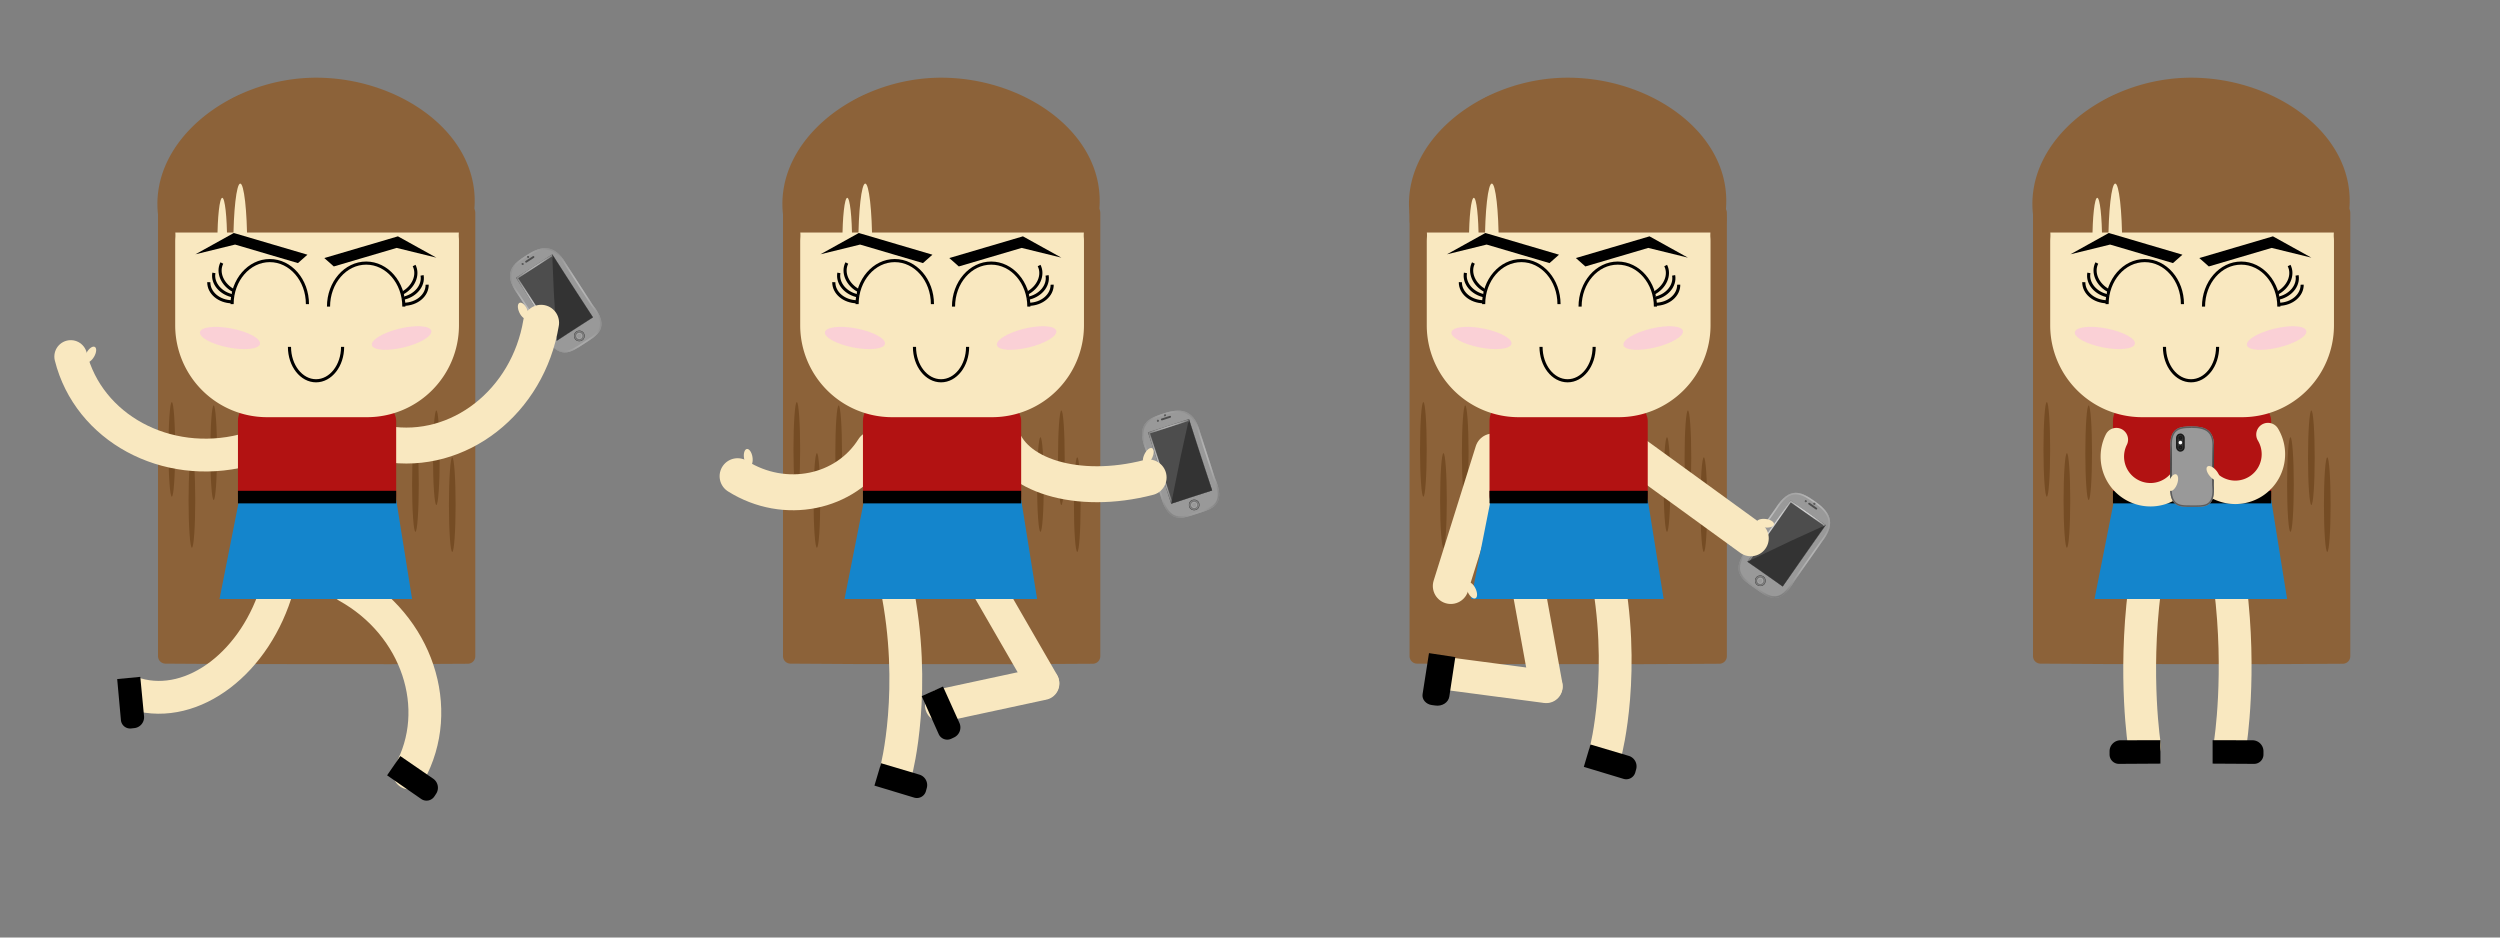 <svg xmlns="http://www.w3.org/2000/svg" xmlns:xlink="http://www.w3.org/1999/xlink" width="1600" height="600" viewBox="0 0 1600 600"><rect x="0" y="0" width="1600" height="600" fill="#808080" stroke="none"/><defs><style>.cls-1{fill:#8c6239;}.cls-2{fill:#754c24;}.cls-14,.cls-15,.cls-19,.cls-21,.cls-3{fill:none;}.cls-3{stroke:#754c24;}.cls-18,.cls-19,.cls-23,.cls-3{stroke-miterlimit:10;}.cls-21,.cls-3{stroke-width:15px;}.cls-4{fill:#999;}.cls-5{fill:url(#radial-gradient);}.cls-6{fill:#4d4d4d;}.cls-7{fill:url(#radial-gradient-2);}.cls-23,.cls-8{fill:#333;}.cls-9{fill:url(#radial-gradient-3);}.cls-10{fill:url(#radial-gradient-4);}.cls-11{fill:url(#radial-gradient-5);}.cls-12{fill:url(#radial-gradient-6);}.cls-13,.cls-18{fill:#f9e8c0;}.cls-14,.cls-15,.cls-21{stroke:#f9e8c0;stroke-linecap:round;stroke-linejoin:round;}.cls-14{stroke-width:23px;}.cls-15{stroke-width:21px;}.cls-16{fill:#b21212;}.cls-17{fill:#1485cc;}.cls-18,.cls-19{stroke:#000;stroke-width:2px;}.cls-20{fill:#fcb9ec;opacity:0.5;}.cls-22{fill:url(#radial-gradient-7);}.cls-23{stroke:#1a1a1a;}.cls-24{fill:#fff;}.cls-25{fill:url(#radial-gradient-8);}.cls-26{fill:url(#radial-gradient-9);}.cls-27{fill:url(#radial-gradient-10);}.cls-28{fill:url(#radial-gradient-11);}.cls-29{fill:url(#radial-gradient-12);}.cls-30{fill:url(#radial-gradient-13);}.cls-31{fill:url(#radial-gradient-14);}.cls-32{fill:url(#radial-gradient-15);}.cls-33{fill:url(#radial-gradient-16);}.cls-34{fill:url(#radial-gradient-17);}.cls-35{fill:url(#radial-gradient-18);}.cls-36{fill:url(#radial-gradient-19);}</style><radialGradient id="radial-gradient" cx="355.7" cy="192.21" r="31.42" gradientTransform="matrix(0.84, -0.54, 0.88, 1.36, -112.38, 123.46)" gradientUnits="userSpaceOnUse"><stop offset="0" stop-color="#fff"/><stop offset="0.25" stop-color="#f8f8f8"/><stop offset="0.42" stop-color="#d8d8d8"/><stop offset="0.81" stop-color="#858585"/><stop offset="1" stop-color="#5c5c5c"/></radialGradient><radialGradient id="radial-gradient-2" cx="354.88" cy="190.42" r="26.18" gradientTransform="translate(-99.82 140.85) rotate(-32.89) scale(1 1.52)" xlink:href="#radial-gradient"/><radialGradient id="radial-gradient-3" cx="370.77" cy="214.99" r="3.39" gradientTransform="matrix(1, 0, 0, 1, 0, 0)" xlink:href="#radial-gradient"/><radialGradient id="radial-gradient-4" cx="334.48" cy="168.93" r="0.61" gradientTransform="matrix(0.84, -0.54, 0.57, 0.88, -42.31, 202.27)" xlink:href="#radial-gradient"/><radialGradient id="radial-gradient-5" cx="338.05" cy="164.42" r="0.61" gradientTransform="matrix(0.84, -0.54, 0.57, 0.88, -39.17, 203.66)" xlink:href="#radial-gradient"/><radialGradient id="radial-gradient-6" cx="370.77" cy="214.99" r="2.58" gradientTransform="matrix(1, 0, 0, 1, 0, 0)" xlink:href="#radial-gradient"/><radialGradient id="radial-gradient-7" cx="1402.93" cy="298.67" r="20.76" gradientUnits="userSpaceOnUse"><stop offset="0" stop-color="#fff"/><stop offset="0"/><stop offset="0.38" stop-color="#202020"/><stop offset="1" stop-color="#5c5c5c"/></radialGradient><radialGradient id="radial-gradient-8" cx="1141.96" cy="349.03" r="31.57" gradientTransform="matrix(0.82, 0.57, -0.93, 1.33, 532.35, -770.48)" xlink:href="#radial-gradient"/><radialGradient id="radial-gradient-9" cx="1143.4" cy="347.74" r="26.36" gradientTransform="matrix(0.82, 0.57, -0.87, 1.24, 509.96, -740.3)" xlink:href="#radial-gradient"/><radialGradient id="radial-gradient-10" cx="1126.59" cy="371.69" r="3.39" gradientTransform="matrix(1, 0, 0, 1, 0, 0)" xlink:href="#radial-gradient"/><radialGradient id="radial-gradient-11" cx="1155.65" cy="320.76" r="0.61" gradientTransform="matrix(0.82, 0.57, -0.6, 0.86, 402.15, -617.46)" xlink:href="#radial-gradient"/><radialGradient id="radial-gradient-12" cx="1161.18" cy="322.38" r="0.61" gradientTransform="matrix(0.82, 0.57, -0.6, 0.86, 404.12, -620.4)" xlink:href="#radial-gradient"/><radialGradient id="radial-gradient-13" cx="1126.59" cy="371.69" r="2.58" gradientTransform="matrix(1, 0, 0, 1, 0, 0)" xlink:href="#radial-gradient"/><radialGradient id="radial-gradient-14" cx="755.61" cy="297.09" r="29.88" gradientTransform="translate(-112 71.99) rotate(-18) scale(1 1.62)" xlink:href="#radial-gradient"/><radialGradient id="radial-gradient-15" cx="755.23" cy="295.32" r="24.04" gradientTransform="matrix(0.95, -0.31, 0.47, 1.44, -101.33, 103)" xlink:href="#radial-gradient"/><radialGradient id="radial-gradient-16" cx="764.26" cy="323.16" r="3.39" gradientTransform="matrix(1, 0, 0, 1, 0, 0)" xlink:href="#radial-gradient"/><radialGradient id="radial-gradient-17" cx="741.03" cy="269.32" r="0.61" gradientTransform="translate(-50.75 230.45) rotate(-18) scale(1 1.05)" xlink:href="#radial-gradient"/><radialGradient id="radial-gradient-18" cx="745.65" cy="265.87" r="0.61" gradientTransform="translate(-49.41 231.86) rotate(-18) scale(1 1.05)" xlink:href="#radial-gradient"/><radialGradient id="radial-gradient-19" cx="764.26" cy="323.16" r="2.58" gradientTransform="matrix(1, 0, 0, 1, 0, 0)" xlink:href="#radial-gradient"/></defs><title>Artboard 1</title><g id="Layer_1" data-name="Layer 1"><path class="cls-1" d="M149.07,425l-43.27-.27a4.82,4.82,0,0,1-4.68-5V136.37a4.82,4.82,0,0,1,4.68-5H299.51a4.83,4.83,0,0,1,4.68,5V419.8a4.83,4.83,0,0,1-4.68,5l-49.17.27"/><ellipse class="cls-2" cx="289.45" cy="322.96" rx="2.14" ry="30.27"/><ellipse class="cls-2" cx="279.27" cy="292.95" rx="2.14" ry="30.27"/><ellipse class="cls-2" cx="265.88" cy="310.1" rx="2.14" ry="30.27"/><ellipse class="cls-2" cx="136.75" cy="289.74" rx="2.14" ry="30.27"/><ellipse class="cls-2" cx="122.82" cy="320.28" rx="2.14" ry="30.27"/><ellipse class="cls-2" cx="109.96" cy="287.6" rx="2.14" ry="30.27"/><path class="cls-3" d="M141,86.94c0-11.85,12.46-21.43,27.86-21.43"/><path class="cls-4" d="M373.7,220.13h0c-8.46,5.48-15.67,10.94-25.34-5.43l-16.82-26c-10.48-14.41-3-19.86,5.43-25.34h0c8.47-5.47,17.31-8.36,25.34,5.44l16.82,26C391.25,210.17,382.16,214.66,373.7,220.13Z"/><path class="cls-5" d="M348.94,159.81h0c4.71,0,8.8,3.1,12.53,9.52l16.82,26,0,0,0,0c4.32,5.48,6.13,9.83,5.54,13.29-.71,4.19-4.91,6.87-9.36,9.71l-1.37.88-.85.55c-3.77,2.45-7.33,4.77-10.83,4.77-4.17,0-8.06-3.31-12.28-10.46l-16.82-26v0l0,0c-3.9-5.36-5.47-9.7-4.8-13.29.82-4.39,4.82-7.29,10-10.62,4.68-3,8.21-4.38,11.42-4.38m0-1c-4,0-8,2-12,4.54h0c-8.46,5.48-15.91,10.93-5.43,25.34l16.82,26c4.83,8.18,9.05,10.91,13.12,10.91s8-2.74,12.22-5.48h0c8.46-5.47,17.55-10,5.43-25.34l-16.82-26c-4.28-7.37-8.8-10-13.37-10Z"/><rect class="cls-6" x="341.08" y="166.41" width="27.59" height="48.02" transform="translate(-46.52 223.26) rotate(-32.89)"/><path class="cls-7" d="M353.13,164.15l25,38.64-21.49,13.89-25-38.64,21.49-13.89m.29-1.39-23.16,15,26.07,40.32,23.17-15-26.08-40.32Z"/><polygon class="cls-8" points="379.5 203.08 356.33 218.07 354.45 186.99 353.42 162.76 379.5 203.08"/><circle class="cls-6" cx="370.77" cy="214.99" r="3.39"/><path class="cls-9" d="M370.76,212.6h0a2.37,2.37,0,0,1,2,1.1,2.38,2.38,0,0,1-.71,3.3,2.37,2.37,0,0,1-3.3-.71,2.38,2.38,0,0,1,.71-3.3,2.3,2.3,0,0,1,1.29-.39m0-1a3.39,3.39,0,1,0,2.85,1.55,3.38,3.38,0,0,0-2.85-1.55Z"/><rect class="cls-6" x="335.67" y="165.35" width="6.78" height="1.23" rx="0.62" transform="translate(-35.78 210.75) rotate(-32.89)"/><rect class="cls-6" x="333.89" y="168.32" width="1.18" height="1.23" rx="0.59" transform="translate(-38.12 208.74) rotate(-32.89)"/><path class="cls-10" d="M334.46,168.32a.55.55,0,0,0-.32.1.58.58,0,0,0-.17.81l0,.05a.59.59,0,0,0,.49.27.55.55,0,0,0,.32-.1.59.59,0,0,0,.18-.81l0,0a.62.62,0,0,0-.5-.27Z"/><rect class="cls-6" x="337.46" y="163.8" width="1.18" height="1.23" rx="0.59" transform="translate(-35.09 209.96) rotate(-32.89)"/><path class="cls-11" d="M338,163.81a.62.62,0,0,0-.32.09.61.61,0,0,0-.18.82l0,0a.6.6,0,0,0,.5.27.62.62,0,0,0,.32-.09.6.6,0,0,0,.17-.82l0-.05a.58.58,0,0,0-.49-.26Z"/><circle class="cls-4" cx="370.77" cy="214.99" r="2.58"/><path class="cls-12" d="M370.76,213.41a1.58,1.58,0,0,1,.86,2.91,1.52,1.52,0,0,1-.85.26,1.58,1.58,0,0,1-.86-2.91,1.52,1.52,0,0,1,.85-.26m0-1a2.58,2.58,0,1,0,2.17,1.18,2.6,2.6,0,0,0-2.17-1.18Z"/><ellipse class="cls-13" cx="339.75" cy="203.15" rx="1.47" ry="3.01" transform="translate(-54.29 165.3) rotate(-25.39)"/><ellipse class="cls-13" cx="51.49" cy="228.34" rx="3.01" ry="1.47" transform="translate(-179.71 191.8) rotate(-68.31)"/><path class="cls-14" d="M346.31,206.58c-8.41,50.56-52.77,85.22-99.2,77.51"/><path class="cls-15" d="M155.94,288.2c-49.71,12.47-99.2-14.37-110.66-60"/><path class="cls-15" d="M222.17,375.29C267,400.15,284.78,453.57,262,494.72"/><path class="cls-15" d="M177.74,375.46c-13.71,48.33-54.09,79.12-90.28,68.85"/><rect class="cls-16" x="152.29" y="257.32" width="101.26" height="71.8" rx="12"/><polygon class="cls-17" points="263.73 383.35 140.5 383.35 153.03 320.01 253.59 320.01 263.73 383.35"/><rect x="152.29" y="314.12" width="101.26" height="8.04"/><path class="cls-13" d="M293.74,145.07c0-43.94-40.66-79.56-90.82-79.56s-90.82,35.62-90.82,79.56c0,1.39.05,2.77.13,4.13a20.56,20.56,0,0,1,0,2.72c-.06.87-.1,1.75-.1,2.64v53.76A58.82,58.82,0,0,0,170.75,267h64.34a58.82,58.82,0,0,0,58.65-58.65V154.56c0-.89,0-1.77-.1-2.64a22.42,22.42,0,0,1,0-2.72C293.69,147.84,293.74,146.46,293.74,145.07Z"/><g id="øjne"><path class="cls-18" d="M148.54,194.64c0-15.39,10.79-27.87,24.11-27.87s24.11,12.48,24.11,27.87"/><path class="cls-18" d="M148.44,193.14c-8.28-.12-14.91-5.75-14.81-12.55"/><path class="cls-18" d="M149.48,189.43c-8.15-1.46-13.8-8.07-12.6-14.77"/><path class="cls-18" d="M149.74,186.12c-7.38-3.77-10.86-11.73-7.76-17.8"/><path class="cls-18" d="M258.47,196.24c0-15.38-10.79-27.86-24.11-27.86s-24.11,12.48-24.11,27.86"/><path class="cls-18" d="M258.57,194.75c8.28-.13,14.91-5.75,14.81-12.55"/><path class="cls-18" d="M257.53,191c8.15-1.45,13.8-8.06,12.6-14.76"/><path class="cls-18" d="M257.27,187.73c7.38-3.77,10.85-11.74,7.76-17.8"/></g><path class="cls-19" d="M219.26,222c0,12-7.61,21.7-17,21.7s-17-9.71-17-21.7"/><path class="cls-1" d="M134.61,148.84H296.76c3.94,0,7.16-3.52,7.16-7.82v-2.61a7.55,7.55,0,0,0-.54-2.43c5.77-49.13-46.67-86.26-101-86.26-55,0-106.88,40.19-101.21,87.89a7,7,0,0,0,0,.8V141c0,4.3,3.22,7.82,7.16,7.82h28.44"/><path class="cls-13" d="M139.16,154.05c0-15.17,1.38-27.46,3.08-27.46s3.08,12.29,3.08,27.46"/><path class="cls-13" d="M149.34,156.59c0-21.6,2-39.11,4.42-39.11s4.42,17.51,4.42,39.11"/><ellipse class="cls-20" cx="147.2" cy="216.33" rx="6.16" ry="19.56" transform="translate(-93.45 319.07) rotate(-78.89)"/><ellipse class="cls-20" cx="257.04" cy="216.33" rx="19.56" ry="6.16" transform="translate(-43.72 66.61) rotate(-13.62)"/><polygon points="279.27 164.9 254.81 151.33 254.72 151.25 254.69 151.26 254.68 151.25 254.66 151.26 207.56 165.15 213.63 170.53 253.87 158.66 279.27 164.9"/><polygon points="125.05 162.76 149.51 149.18 149.6 149.1 149.63 149.11 149.64 149.11 149.66 149.12 196.76 163.01 190.69 168.38 150.45 156.52 125.05 162.76"/><path d="M77.39,460.9,75,434.6l14.78-1.42,2.41,25.21A7,7,0,0,1,85.86,466l-1.89.21A5.93,5.93,0,0,1,77.39,460.9Z"/><path d="M269.59,511.36l-21.85-15.15,8.47-12.31,21,14.44a7.07,7.07,0,0,1,1.82,9.82l-1.06,1.6A6,6,0,0,1,269.59,511.36Z"/><path class="cls-1" d="M1349.07,425l-43.27-.27a4.82,4.82,0,0,1-4.68-5V136.37a4.82,4.82,0,0,1,4.68-5h193.71a4.83,4.83,0,0,1,4.68,5V419.8a4.83,4.83,0,0,1-4.68,5l-49.17.27"/><ellipse class="cls-2" cx="1489.45" cy="322.96" rx="2.14" ry="30.27"/><ellipse class="cls-2" cx="1479.27" cy="292.95" rx="2.14" ry="30.27"/><ellipse class="cls-2" cx="1465.88" cy="310.1" rx="2.14" ry="30.27"/><ellipse class="cls-2" cx="1336.75" cy="289.74" rx="2.14" ry="30.27"/><ellipse class="cls-2" cx="1322.82" cy="320.28" rx="2.14" ry="30.27"/><ellipse class="cls-2" cx="1309.96" cy="287.6" rx="2.14" ry="30.27"/><path class="cls-3" d="M1341,86.94c0-11.85,12.46-21.43,27.86-21.43"/><path class="cls-15" d="M1372.5,377.5c-7,56,0,100,0,100"/><path class="cls-15" d="M1427.39,375.5c7,56,0,100,0,100"/><rect class="cls-16" x="1352.29" y="257.32" width="101.26" height="71.8" rx="12"/><polygon class="cls-17" points="1463.73 383.35 1340.5 383.35 1353.03 320.01 1453.59 320.01 1463.73 383.35"/><rect x="1352.29" y="314.12" width="101.26" height="8.04"/><path class="cls-13" d="M1493.74,145.07c0-43.94-40.66-79.56-90.82-79.56s-90.82,35.62-90.82,79.56c0,1.39.05,2.77.13,4.13a20.56,20.56,0,0,1,0,2.72c-.06.87-.1,1.75-.1,2.64v53.76A58.82,58.82,0,0,0,1370.75,267h64.34a58.82,58.82,0,0,0,58.65-58.65V154.56c0-.89,0-1.77-.1-2.64a22.42,22.42,0,0,1,0-2.72C1493.69,147.84,1493.74,146.46,1493.74,145.07Z"/><g id="øjne-2" data-name="øjne"><path class="cls-18" d="M1348.54,194.64c0-15.39,10.79-27.87,24.11-27.87s24.11,12.48,24.11,27.87"/><path class="cls-18" d="M1348.44,193.14c-8.28-.12-14.91-5.75-14.81-12.55"/><path class="cls-18" d="M1349.48,189.43c-8.15-1.46-13.8-8.07-12.6-14.77"/><path class="cls-18" d="M1349.74,186.12c-7.38-3.77-10.86-11.73-7.76-17.8"/><path class="cls-18" d="M1458.47,196.24c0-15.38-10.79-27.86-24.11-27.86s-24.11,12.48-24.11,27.86"/><path class="cls-18" d="M1458.57,194.75c8.28-.13,14.91-5.75,14.81-12.55"/><path class="cls-18" d="M1457.53,191c8.15-1.45,13.8-8.06,12.6-14.76"/><path class="cls-18" d="M1457.27,187.73c7.38-3.77,10.85-11.74,7.76-17.8"/></g><path class="cls-19" d="M1419.26,222c0,12-7.61,21.7-17,21.7s-17-9.71-17-21.7"/><path class="cls-1" d="M1334.61,148.84h162.15c3.94,0,7.16-3.52,7.16-7.82v-2.61a7.55,7.55,0,0,0-.54-2.43c5.77-49.13-46.67-86.26-101-86.26-55,0-106.88,40.19-101.21,87.89a7,7,0,0,0,0,.8V141c0,4.3,3.22,7.82,7.16,7.82h28.44"/><path class="cls-13" d="M1339.16,154.05c0-15.17,1.38-27.46,3.08-27.46s3.08,12.29,3.08,27.46"/><path class="cls-13" d="M1349.34,156.59c0-21.6,2-39.11,4.42-39.11s4.42,17.51,4.42,39.11"/><ellipse class="cls-20" cx="1347.2" cy="216.33" rx="6.16" ry="19.56" transform="translate(875.24 1496.57) rotate(-78.89)"/><ellipse class="cls-20" cx="1457.04" cy="216.33" rx="19.56" ry="6.16" transform="translate(-9.97 349.2) rotate(-13.62)"/><polygon points="1479.27 164.9 1454.81 151.33 1454.72 151.25 1454.69 151.26 1454.68 151.25 1454.66 151.26 1407.56 165.15 1413.63 170.53 1453.87 158.66 1479.27 164.9"/><polygon points="1325.05 162.76 1349.51 149.18 1349.6 149.1 1349.63 149.11 1349.64 149.11 1349.65 149.12 1396.76 163.01 1390.69 168.38 1350.45 156.52 1325.05 162.76"/><path d="M1442.65,488.88l-26.58-.16,0-15,25.5.05a7.07,7.07,0,0,1,7.05,7.07l0,1.92A6,6,0,0,1,1442.65,488.88Z"/><path d="M1356.08,488.88l26.59-.16,0-15-25.5.05a7.07,7.07,0,0,0-7.05,7.07l0,1.92A6,6,0,0,0,1356.08,488.88Z"/><path class="cls-21" d="M1451.49,278.12a24.4,24.4,0,0,1-41.83,25.14"/><path class="cls-21" d="M1398.14,303.11a24.4,24.4,0,0,1-43.68-21.76"/><path class="cls-4" d="M1402.8,324.42h0c-7.68,0-14.55.44-13.89-14l.12-23.6c-.66-13.56,6.36-13.93,14-13.89h0c7.68,0,14.53,1.89,13.89,14l-.12,23.6C1418.15,325.39,1410.48,324.46,1402.8,324.42Z"/><path class="cls-22" d="M1402.33,272.89v1h.73c3.49,0,7.82.39,10.36,3.08,1.95,2.07,2.78,5.31,2.54,9.95l-.12,23.6v.1c.46,5.2-.17,8.66-1.92,10.58s-4.42,2.24-8.24,2.24H1402c-4.09,0-7.63,0-9.78-2.29-1.82-1.91-2.59-5.41-2.35-10.74l.12-23.6v-.06c-.24-5,.55-8.33,2.41-10.28,2.25-2.36,6-2.56,9.89-2.56v-1m0,0c-7.39,0-13.94.77-13.3,13.89l-.12,23.6c-.66,14.48,6.21,14,13.89,14h0l2.88,0c6.59,0,12.31-.92,11.16-13.91l.12-23.6c.64-12.15-6.21-14-13.89-14Z"/><rect class="cls-23" x="1393.16" y="277.93" width="4.57" height="10.67" rx="2.29"/><circle class="cls-23" cx="1395.45" cy="280.21" r="0.76"/><circle class="cls-23" cx="1395.45" cy="286.31" r="0.76"/><circle class="cls-24" cx="1395.45" cy="283.26" r="1.14"/><ellipse class="cls-13" cx="334.88" cy="198.9" rx="2.73" ry="5.62" transform="translate(-52.94 162.8) rotate(-25.39)"/><ellipse class="cls-13" cx="57.88" cy="226.9" rx="5.62" ry="2.73" transform="translate(-167.56 163.57) rotate(-60)"/><ellipse class="cls-13" cx="1416.88" cy="307.9" rx="2.73" ry="5.62" transform="matrix(0.77, -0.64, 0.64, 0.77, 128.28, 972.63)"/><ellipse class="cls-13" cx="1390.88" cy="308.9" rx="5.62" ry="2.73" transform="translate(620.41 1507.37) rotate(-69.79)"/><path class="cls-3" d="M541,86.94c0-11.85,12.46-21.43,27.86-21.43"/><ellipse class="cls-13" cx="1325.75" cy="236.15" rx="1.47" ry="3.01" transform="translate(26.8 591.27) rotate(-25.39)"/><path class="cls-3" d="M942,86.94c0-11.85,12.46-21.43,27.86-21.43"/></g><g id="pige_3" data-name="pige 3"><path class="cls-1" d="M950.07,425l-43.27-.27a4.82,4.82,0,0,1-4.68-5V136.37a4.82,4.82,0,0,1,4.68-5h193.71a4.83,4.83,0,0,1,4.68,5V419.8a4.83,4.83,0,0,1-4.68,5l-49.17.27"/><ellipse class="cls-2" cx="1090.45" cy="322.96" rx="2.14" ry="30.27"/><ellipse class="cls-2" cx="1080.27" cy="292.95" rx="2.14" ry="30.27"/><ellipse class="cls-2" cx="1066.88" cy="310.1" rx="2.14" ry="30.27"/><ellipse class="cls-2" cx="937.75" cy="289.74" rx="2.14" ry="30.27"/><ellipse class="cls-2" cx="923.82" cy="320.28" rx="2.14" ry="30.27"/><ellipse class="cls-2" cx="910.96" cy="287.6" rx="2.14" ry="30.27"/><path class="cls-4" d="M1122.93,376.34h0c-8.25-5.79-16-10.41-4.48-25.52l17.79-25.36c9.42-15.12,17.27-10.26,25.52-4.48h0c8.25,5.79,14.26,12.9,4.48,25.53l-17.79,25.35C1138.75,388.87,1131.18,382.13,1122.93,376.34Z"/><path class="cls-25" d="M1149.33,316.38h0c3.82,0,7.63,2.46,11.86,5.42,3.79,2.67,8.25,6.35,9,11.28.57,3.77-1,8-4.76,12.85l-17.78,25.36,0,0,0,0c-5.88,10.3-10.37,10.3-11.84,10.3-3.59,0-7.15-2.53-10.91-5.2l-1.34-1-.82-.58c-4.46-3.11-8.32-5.8-9-10-.54-3.51,1.27-7.94,5.56-13.57L1137.06,326v0l0,0c6-9.61,10.69-9.61,12.24-9.61m0-1c-4.14,0-8.42,2.59-13.09,10.08l-17.79,25.36c-11.54,15.11-3.77,19.73,4.48,25.52h0c4.33,3,8.46,6.33,12.82,6.33,4,0,8.09-2.72,12.7-10.81l17.79-25.35c9.78-12.63,3.77-19.74-4.48-25.53h0c-4.16-2.92-8.22-5.6-12.43-5.6Z"/><rect class="cls-6" x="1119.4" y="333.94" width="48.02" height="27.59" transform="translate(202.11 1084.12) rotate(-54.95)"/><path class="cls-26" d="M1146.14,321.55l20.95,14.7-26.42,37.67-21-14.69,26.42-37.68m-.24-1.39-27.58,39.31,22.59,15.85L1168.48,336l-22.58-15.84Z"/><polygon class="cls-8" points="1140.91 375.32 1118.32 359.47 1146.42 346.06 1168.48 336 1140.91 375.32"/><circle class="cls-6" cx="1126.59" cy="371.69" r="3.39"/><path class="cls-27" d="M1126.59,369.3h0a2.31,2.31,0,0,1,1.37.44,2.39,2.39,0,0,1,.59,3.33,2.42,2.42,0,0,1-2,1,2.33,2.33,0,0,1-1.37-.44,2.39,2.39,0,0,1,1.37-4.35m0-1a3.4,3.4,0,1,0,2,.62,3.34,3.34,0,0,0-2-.62Z"/><rect class="cls-6" x="1159.5" y="320.5" width="1.23" height="6.78" rx="0.62" transform="translate(228.75 1087.66) rotate(-54.95)"/><rect class="cls-6" x="1155.03" y="320.17" width="1.23" height="1.18" rx="0.59" transform="translate(229.41 1082.67) rotate(-54.95)"/><path class="cls-28" d="M1155.67,320.15a.61.61,0,0,0-.49.25l0,.05a.59.59,0,0,0,.15.82.6.6,0,0,0,.82-.15l0,0a.59.59,0,0,0-.14-.82.65.65,0,0,0-.34-.11Z"/><rect class="cls-6" x="1160.56" y="321.79" width="1.23" height="1.18" rx="0.59" transform="translate(230.44 1087.88) rotate(-54.95)"/><path class="cls-29" d="M1161.2,321.77a.61.61,0,0,0-.49.25l0,0a.6.6,0,0,0,.15.83.6.6,0,0,0,.82-.15l0,0a.59.59,0,0,0-.14-.82.57.57,0,0,0-.34-.11Z"/><circle class="cls-4" cx="1126.59" cy="371.69" r="2.58"/><path class="cls-30" d="M1126.59,370.11h0a1.56,1.56,0,0,1,.91.29,1.6,1.6,0,0,1,.65,1,1.58,1.58,0,0,1-.26,1.18,1.61,1.61,0,0,1-1.3.67,1.55,1.55,0,0,1-.91-.28,1.63,1.63,0,0,1-.65-1,1.6,1.6,0,0,1,1.56-1.86m0-1a2.59,2.59,0,1,0,1.48.47,2.52,2.52,0,0,0-1.48-.47Z"/><path class="cls-15" d="M1027.63,362.5c13.72,66.36,0,118.5,0,118.5"/><line class="cls-15" x1="923.65" y1="430.77" x2="989.57" y2="439.48"/><line class="cls-15" x1="977.13" y1="370.66" x2="989.59" y2="439.07"/><path d="M1039.09,498.48l-25.45-7.69,4.26-14.32,24.44,7.27a7,7,0,0,1,4.75,8.78l-.51,1.85A6,6,0,0,1,1039.09,498.48Z"/><path d="M910.44,444.29,914.55,418l16.84,2.55-3.82,25.21c-.58,3.85-4.62,6.44-9,5.77l-2.17-.29C912.61,450.74,909.92,447.6,910.44,444.29Z"/><line class="cls-14" x1="1047.5" y1="291.5" x2="1120.5" y2="344.5"/><line class="cls-14" x1="955.49" y1="288.96" x2="928.51" y2="375.04"/><rect class="cls-16" x="953.29" y="257.32" width="101.26" height="71.8" rx="12"/><polygon class="cls-17" points="1064.73 383.35 941.5 383.35 954.03 320.01 1054.59 320.01 1064.73 383.35"/><path class="cls-13" d="M1094.74,145.07c0-43.94-40.66-79.56-90.82-79.56s-90.82,35.62-90.82,79.56c0,1.39,0,2.77.13,4.13a20.56,20.56,0,0,1,0,2.72c-.06.87-.1,1.75-.1,2.64v53.76A58.82,58.82,0,0,0,971.75,267h64.34a58.82,58.82,0,0,0,58.65-58.65V154.56c0-.89,0-1.77-.1-2.64a22.42,22.42,0,0,1,0-2.72C1094.69,147.84,1094.74,146.46,1094.74,145.07Z"/><path class="cls-19" d="M1020.26,222c0,12-7.61,21.7-17,21.7s-17-9.71-17-21.7"/><g id="øjne-3" data-name="øjne"><path class="cls-18" d="M949.54,194.64c0-15.39,10.79-27.87,24.11-27.87s24.11,12.48,24.11,27.87"/><path class="cls-18" d="M949.44,193.14c-8.28-.12-14.91-5.75-14.81-12.55"/><path class="cls-18" d="M950.48,189.43c-8.15-1.46-13.8-8.07-12.6-14.77"/><path class="cls-18" d="M950.74,186.12c-7.38-3.77-10.86-11.73-7.76-17.8"/><path class="cls-18" d="M1059.47,196.24c0-15.38-10.79-27.86-24.11-27.86s-24.11,12.48-24.11,27.86"/><path class="cls-18" d="M1059.57,194.75c8.28-.13,14.91-5.75,14.81-12.55"/><path class="cls-18" d="M1058.53,191c8.15-1.45,13.8-8.06,12.6-14.76"/><path class="cls-18" d="M1058.27,187.73c7.38-3.77,10.85-11.74,7.76-17.8"/></g><ellipse class="cls-20" cx="948.2" cy="216.33" rx="6.16" ry="19.56" transform="translate(553.15 1105.05) rotate(-78.89)"/><ellipse class="cls-20" cx="1058.04" cy="216.33" rx="19.56" ry="6.16" transform="translate(-21.19 255.24) rotate(-13.62)"/><path class="cls-1" d="M935.61,148.84h162.15c3.94,0,7.16-3.52,7.16-7.82v-2.61a7.55,7.55,0,0,0-.54-2.43c5.77-49.13-46.67-86.26-101-86.26-55,0-106.88,40.19-101.21,87.89a7,7,0,0,0,0,.8V141c0,4.3,3.22,7.82,7.16,7.82h28.44"/><path class="cls-13" d="M940.16,154.05c0-15.17,1.38-27.46,3.08-27.46s3.08,12.29,3.08,27.46"/><path class="cls-13" d="M950.34,156.59c0-21.6,2-39.11,4.42-39.11s4.42,17.51,4.42,39.11"/><polygon points="1080.27 164.9 1055.81 151.33 1055.72 151.25 1055.69 151.26 1055.68 151.25 1055.66 151.26 1008.56 165.15 1014.63 170.53 1054.87 158.66 1080.27 164.9"/><polygon points="926.05 162.76 950.51 149.18 950.6 149.1 950.63 149.11 950.64 149.11 950.65 149.12 997.76 163.01 991.69 168.38 951.45 156.52 926.05 162.76"/><rect x="953.29" y="314.12" width="101.26" height="8.04"/></g><g id="pige_2" data-name="pige 2"><path class="cls-4" d="M765.78,328.88h0c-9.59,3.11-17.95,6.54-23.09-11.77l-9.57-29.45c-6.42-16.63,2.18-20,11.76-23.09h0c9.59-3.11,18.88-3.64,23.09,11.77l9.57,29.45C785.3,323.77,775.36,325.77,765.78,328.88Z"/><path class="cls-31" d="M754,262.81v1h0c4.07,0,9.86,1.33,13,12.84l9.57,29.45,0,0v.05c2.77,6.4,3.4,11.07,2,14.27-1.77,3.86-6.52,5.37-11.55,7l-1.55.5-1,.31c-3.33,1.09-6.47,2.12-9.28,2.12-3.63,0-8.22-1.54-11.59-13.55l-9.57-29.46v-.05c-2.39-6.18-2.78-10.79-1.22-14.08,1.92-4,6.53-5.8,12.36-7.7a29.11,29.11,0,0,1,8.82-1.71v-1m0,0a30.23,30.23,0,0,0-9.13,1.76h0c-9.58,3.11-18.18,6.46-11.76,23.09l9.57,29.45c3.13,11.17,7.46,14.25,12.54,14.25,3.25,0,6.81-1.26,10.55-2.48,9.58-3.11,19.52-5.11,11.76-23.09L768,276.34c-2.83-10.38-8-13.53-14-13.53Z"/><rect class="cls-6" x="741.43" y="271.32" width="27.59" height="48.02" transform="translate(-54.29 247.79) rotate(-18)"/><path class="cls-32" d="M760.29,269.49l14.22,43.76-24.34,7.91L736,277.39l24.34-7.9m.64-1.26-26.24,8.52,14.84,45.67,26.24-8.52-14.84-45.67Z"/><polygon class="cls-8" points="775.77 313.9 749.53 322.42 755.7 291.9 760.93 268.23 775.77 313.9"/><circle class="cls-6" cx="764.26" cy="323.16" r="3.39"/><path class="cls-33" d="M764.26,320.77h0a2.39,2.39,0,0,1,.74,4.67,2.65,2.65,0,0,1-.74.11A2.37,2.37,0,0,1,762,323.9a2.39,2.39,0,0,1,2.27-3.13m0-1a3.25,3.25,0,0,0-1,.17,3.39,3.39,0,0,0,1,6.61,3.48,3.48,0,0,0,1-.16,3.39,3.39,0,0,0-1-6.62Z"/><rect class="cls-6" x="742.83" y="267.02" width="6.78" height="1.23" rx="0.62" transform="translate(-46.18 243.65) rotate(-18)"/><rect class="cls-6" x="740.44" y="268.7" width="1.18" height="1.23" rx="0.59" transform="translate(-46.95 242.13) rotate(-18)"/><path class="cls-34" d="M741,268.7a.63.63,0,0,0-.19,0,.6.6,0,0,0-.37.75v0a.6.6,0,0,0,.56.41.63.63,0,0,0,.19,0,.6.6,0,0,0,.37-.75v-.05a.6.6,0,0,0-.56-.41Z"/><rect class="cls-6" x="745.06" y="265.26" width="1.18" height="1.23" rx="0.59" transform="translate(-45.66 243.39) rotate(-18)"/><path class="cls-35" d="M745.64,265.26a.57.57,0,0,0-.18,0,.59.59,0,0,0-.38.74l0,.05a.59.59,0,0,0,.56.41.57.57,0,0,0,.18,0,.59.59,0,0,0,.38-.74v-.05a.61.61,0,0,0-.57-.41Z"/><circle class="cls-4" cx="764.26" cy="323.16" r="2.58"/><path class="cls-36" d="M764.26,321.58h0a1.58,1.58,0,0,1,.49,3.09,1.61,1.61,0,0,1-.49.07,1.58,1.58,0,0,1-.49-3.08,1.67,1.67,0,0,1,.49-.08m0-1a2.42,2.42,0,0,0-.79.13,2.58,2.58,0,0,0,.79,5,2.72,2.72,0,0,0,.8-.12,2.58,2.58,0,0,0-.8-5Z"/><path class="cls-1" d="M549.07,425l-43.27-.27a4.82,4.82,0,0,1-4.68-5V136.37a4.82,4.82,0,0,1,4.68-5H699.51a4.83,4.83,0,0,1,4.68,5V419.8a4.83,4.83,0,0,1-4.68,5l-49.17.27"/><ellipse class="cls-2" cx="689.45" cy="322.96" rx="2.14" ry="30.27"/><ellipse class="cls-2" cx="679.27" cy="292.95" rx="2.14" ry="30.27"/><ellipse class="cls-2" cx="665.88" cy="310.1" rx="2.14" ry="30.27"/><ellipse class="cls-2" cx="536.75" cy="289.74" rx="2.14" ry="30.27"/><ellipse class="cls-2" cx="522.82" cy="320.28" rx="2.14" ry="30.27"/><ellipse class="cls-2" cx="509.96" cy="287.6" rx="2.14" ry="30.27"/><path class="cls-14" d="M640.39,276.94c7.15,27.55,49.52,40.35,94.72,28.62"/><path class="cls-14" d="M559.13,287.18c-18,28.64-56.92,36.5-87.08,17.58"/><path class="cls-15" d="M573.63,374.5c13.72,66.36,0,118.5,0,118.5"/><line class="cls-15" x1="602.5" y1="451.5" x2="667.5" y2="437.5"/><line class="cls-15" x1="632.62" y1="376.89" x2="667.38" y2="437.11"/><rect class="cls-16" x="552.29" y="257.32" width="101.26" height="71.8" rx="12"/><polygon class="cls-17" points="663.73 383.35 540.5 383.35 553.03 320.01 653.59 320.01 663.73 383.35"/><rect x="552.29" y="314.12" width="101.26" height="8.04"/><path d="M585.09,510.48l-25.45-7.69,4.26-14.32,24.44,7.27a7,7,0,0,1,4.75,8.78l-.51,1.85A6,6,0,0,1,585.09,510.48Z"/><path d="M600.76,469.81,589.9,445.54l13.62-6.16L614,462.61A7.05,7.05,0,0,1,610.5,472l-1.73.82A6,6,0,0,1,600.76,469.81Z"/><path class="cls-13" d="M693.74,145.07c0-43.94-40.66-79.56-90.82-79.56s-90.82,35.62-90.82,79.56c0,1.39,0,2.77.13,4.13a20.56,20.56,0,0,1,0,2.72c-.06.87-.1,1.75-.1,2.64v53.76A58.82,58.82,0,0,0,570.75,267h64.34a58.82,58.82,0,0,0,58.65-58.65V154.56c0-.89,0-1.77-.1-2.64a22.42,22.42,0,0,1,0-2.72C693.69,147.84,693.74,146.46,693.74,145.07Z"/><path class="cls-19" d="M619.26,222c0,12-7.61,21.7-17,21.7s-17-9.71-17-21.7"/><g id="øjne-4" data-name="øjne"><path class="cls-18" d="M548.54,194.64c0-15.39,10.79-27.87,24.11-27.87s24.11,12.48,24.11,27.87"/><path class="cls-18" d="M548.44,193.14c-8.28-.12-14.91-5.75-14.81-12.55"/><path class="cls-18" d="M549.48,189.43c-8.15-1.46-13.8-8.07-12.6-14.77"/><path class="cls-18" d="M549.74,186.12c-7.38-3.77-10.86-11.73-7.76-17.8"/><path class="cls-18" d="M658.47,196.24c0-15.38-10.79-27.86-24.11-27.86s-24.11,12.48-24.11,27.86"/><path class="cls-18" d="M658.57,194.75c8.28-.13,14.91-5.75,14.81-12.55"/><path class="cls-18" d="M657.53,191c8.15-1.45,13.8-8.06,12.6-14.76"/><path class="cls-18" d="M657.27,187.73c7.38-3.77,10.85-11.74,7.76-17.8"/></g><path class="cls-1" d="M534.61,148.84H696.76c3.94,0,7.16-3.52,7.16-7.82v-2.61a7.55,7.55,0,0,0-.54-2.43c5.77-49.13-46.67-86.26-101-86.26-55,0-106.88,40.19-101.21,87.89a7,7,0,0,0,0,.8V141c0,4.3,3.22,7.82,7.16,7.82h28.44"/><path class="cls-13" d="M539.16,154.05c0-15.17,1.38-27.46,3.08-27.46s3.08,12.29,3.08,27.46"/><path class="cls-13" d="M549.34,156.59c0-21.6,2-39.11,4.42-39.11s4.42,17.51,4.42,39.11"/><polygon points="679.27 164.9 654.81 151.33 654.72 151.25 654.69 151.26 654.68 151.25 654.66 151.26 607.56 165.15 613.63 170.53 653.87 158.66 679.27 164.9"/><polygon points="525.05 162.76 549.51 149.18 549.6 149.1 549.63 149.11 549.64 149.11 549.65 149.12 596.76 163.01 590.69 168.38 550.45 156.52 525.05 162.76"/><ellipse class="cls-20" cx="547.2" cy="216.33" rx="6.16" ry="19.56" transform="translate(229.45 711.57) rotate(-78.89)"/><ellipse class="cls-20" cx="657.04" cy="216.33" rx="19.56" ry="6.16" transform="translate(-32.47 160.81) rotate(-13.62)"/><ellipse class="cls-13" cx="734.88" cy="291.9" rx="5.62" ry="2.73" transform="translate(154.12 828.53) rotate(-64.4)"/><ellipse class="cls-13" cx="478.88" cy="292.9" rx="2.73" ry="5.62" transform="translate(-40.74 80.51) rotate(-9.22)"/><ellipse class="cls-13" cx="1129.88" cy="334.9" rx="2.73" ry="5.62" transform="translate(653.86 1412.95) rotate(-82.69)"/><ellipse class="cls-13" cx="941.88" cy="377.9" rx="2.73" ry="5.62" transform="translate(-71.26 436.95) rotate(-25.2)"/></g></svg>
